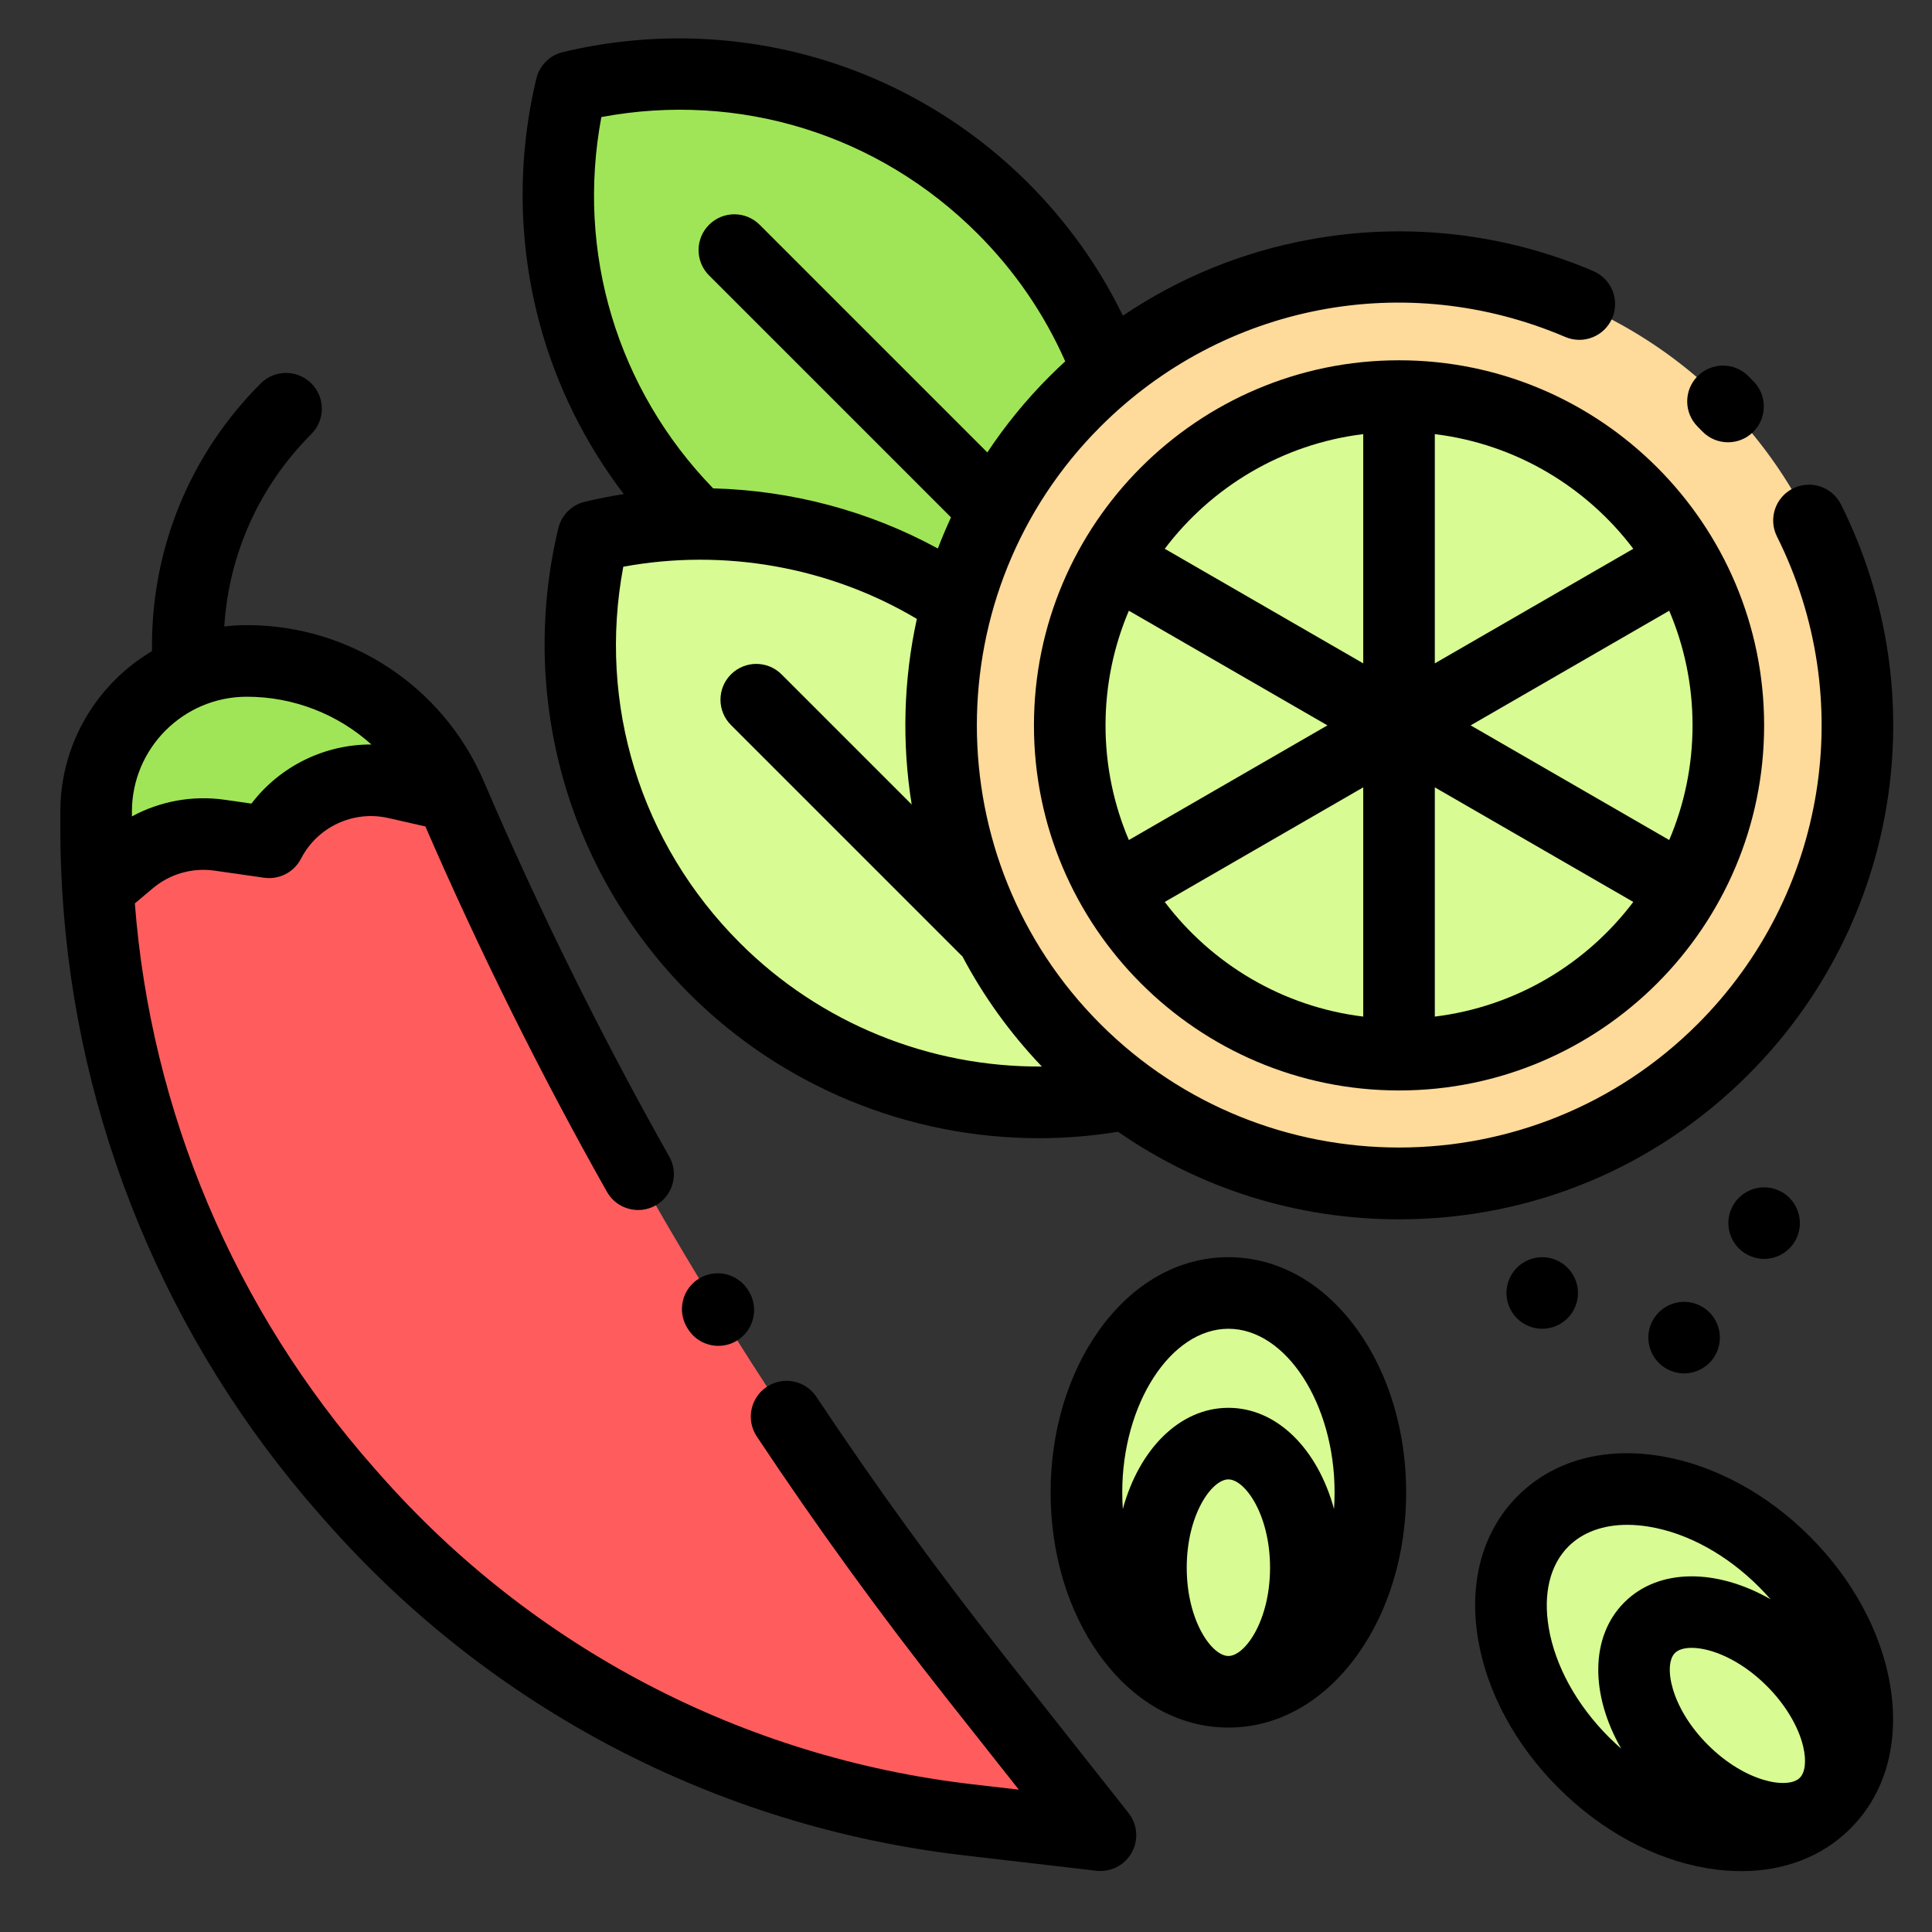 <?xml version="1.0" encoding="UTF-8" standalone="no"?>
<!-- Generator: Adobe Illustrator 19.0.0, SVG Export Plug-In . SVG Version: 6.00 Build 0)  -->

<svg
   xmlns:dc="http://purl.org/dc/elements/1.1/"
   xmlns:cc="http://creativecommons.org/ns#"
   xmlns:rdf="http://www.w3.org/1999/02/22-rdf-syntax-ns#"
   xmlns:svg="http://www.w3.org/2000/svg"
   xmlns="http://www.w3.org/2000/svg"
   xmlns:sodipodi="http://sodipodi.sourceforge.net/DTD/sodipodi-0.dtd"
   xmlns:inkscape="http://www.inkscape.org/namespaces/inkscape"
   version="1.1"
   id="Capa_1"
   x="0px"
   y="0px"
   viewBox="0 0 64 64"
   xml:space="preserve"
   inkscape:version="0.91 r13725"
   sodipodi:docname="ewz_typ_2.svg"
   width="64"
   height="64"
   inkscape:export-filename="D:\Braugarage\Anlage\KleinerBrauhelfer\kleiner-brauhelfer-app\kleiner-brauhelfer-app\images\ewz_typ_2@2x.png"
   inkscape:export-xdpi="67.5"
   inkscape:export-ydpi="67.5"><rect x="0" y="0" width="64" height="64" fill="#333333" stroke="none"/><defs
     id="defs3558" /><sodipodi:namedview
     pagecolor="#ffffff"
     bordercolor="#666666"
     borderopacity="1"
     objecttolerance="10"
     gridtolerance="10"
     guidetolerance="10"
     inkscape:pageopacity="0"
     inkscape:pageshadow="2"
     inkscape:window-width="1920"
     inkscape:window-height="1137"
     id="namedview3556"
     showgrid="false"
     inkscape:zoom="3.6875145"
     inkscape:cx="85.876326"
     inkscape:cy="64.457115"
     inkscape:window-x="-8"
     inkscape:window-y="-8"
     inkscape:window-maximized="1"
     inkscape:current-layer="Capa_1" /><path
     style="fill:#a0e557"
     d="m 22.944,17.179 c 3.878,3.878 9.331,5.218 14.299,4.022 1.196,-4.968 -0.144,-10.421 -4.022,-14.299 -3.878,-3.878 -9.332,-5.218 -14.299,-4.022 -1.196,4.968 0.144,10.421 4.022,14.299 z"
     id="path3484"
     inkscape:connector-curvature="0" /><path
     style="fill:#d8fb93"
     d="m 23.67,32.073 c 3.878,3.878 9.331,5.218 14.299,4.022 1.196,-4.968 -0.144,-10.421 -4.022,-14.299 -3.878,-3.878 -9.331,-5.218 -14.299,-4.022 -1.196,4.968 0.144,10.421 4.022,14.299 z"
     id="path3486"
     inkscape:connector-curvature="0" /><path
     style="fill:#ff5d5d"
     d="m 8.177,21.894 0,0 c 2.943,0 5.602,1.754 6.761,4.459 l 0,0 c 4.484,10.465 10.332,20.291 17.392,29.222 l 4.125,5.218 -4.399,-0.512 c -7.864,-0.915 -15.112,-4.705 -20.35,-10.642 l -0.209,-0.237 c -5.372,-6.089 -8.313,-13.871 -8.31,-21.929 1.186e-4,-0.2 1.186e-4,-0.396 2.372e-4,-0.59 8.301e-4,-2.756 2.235,-4.989 4.991,-4.989 l 0,0 z"
     id="path3488"
     inkscape:connector-curvature="0" /><path
     style="fill:#a0e557"
     d="m 8.177,21.894 0,0 c -2.756,0 -4.99,2.233 -4.991,4.989 0,0.194 -1.186e-4,0.391 -2.372e-4,0.59 -2.371e-4,0.646 0.021,1.29 0.058,1.932 l 1.057,-0.889 c 0.825,-0.693 1.907,-1.003 2.974,-0.85 l 1.643,0.235 0,0 c 0.791,-1.536 2.521,-2.342 4.206,-1.96 l 1.815,0.411 c -1.159,-2.705 -3.818,-4.459 -6.761,-4.459 z"
     id="path3490"
     inkscape:connector-curvature="0" /><circle
     style="fill:#feda9b"
     cx="46.345"
     cy="24.028"
     r="15.177"
     id="circle3492" /><g
     id="g3494"
     transform="matrix(0.119,0,0,0.119,2,1.27)"><circle
       style="fill:#d8fb93"
       cx="373.95"
       cy="191.913"
       r="91.988"
       id="circle3496" /><ellipse
       style="fill:#d8fb93"
       cx="326.277"
       cy="406.184"
       rx="39.662"
       ry="55.701"
       id="ellipse3498" /><ellipse
       style="fill:#d8fb93"
       cx="326.277"
       cy="427.222"
       rx="21.633"
       ry="34.662"
       id="ellipse3500" /><ellipse
       transform="matrix(-0.707,-0.707,0.707,-0.707,453.547,1095.098)"
       style="fill:#d8fb93"
       cx="453.576"
       cy="453.616"
       rx="55.7"
       ry="39.661"
       id="ellipse3502" /><ellipse
       transform="matrix(-0.707,-0.707,0.707,-0.707,468.423,1131.002)"
       style="fill:#d8fb93"
       cx="468.45"
       cy="468.487"
       rx="34.662"
       ry="21.633"
       id="ellipse3504" /></g><path
     d="m 20.664,16.367 c -0.433,0.068 -0.865,0.152 -1.293,0.255 -0.433,0.104 -0.771,0.442 -0.875,0.875 -0.644,2.675 -0.604,5.492 0.117,8.147 0.743,2.738 2.202,5.251 4.219,7.269 3.092,3.092 7.276,4.791 11.582,4.791 0.872,0 1.75,-0.071 2.623,-0.213 2.715,1.885 5.933,2.901 9.308,2.901 4.371,0 8.48,-1.702 11.57,-4.793 4.99,-4.99 6.223,-12.58 3.07,-18.888 -0.293,-0.586 -1.005,-0.823 -1.591,-0.53 -0.586,0.293 -0.823,1.005 -0.53,1.591 2.697,5.393 1.641,11.883 -2.626,16.15 -5.455,5.455 -14.332,5.455 -19.787,0 -5.455,-5.455 -5.455,-14.332 0,-19.787 4.067,-4.067 10.112,-5.234 15.4,-2.973 0.602,0.258 1.299,-0.022 1.556,-0.624 0.257,-0.602 -0.022,-1.299 -0.624,-1.556 -2.971,-1.27 -6.226,-1.631 -9.415,-1.044 -2.228,0.41 -4.318,1.269 -6.17,2.52 -0.792,-1.625 -1.845,-3.101 -3.139,-4.395 -2.017,-2.017 -4.531,-3.476 -7.269,-4.219 -2.654,-0.721 -5.471,-0.761 -8.147,-0.117 -0.433,0.104 -0.771,0.442 -0.875,0.875 -0.644,2.675 -0.604,5.492 0.117,8.147 0.552,2.034 1.5,3.943 2.778,5.618 z m 3.845,14.868 c -3.298,-3.298 -4.715,-7.909 -3.862,-12.461 3.33,-0.616 6.825,9.5e-4 9.725,1.728 -0.443,2.021 -0.499,4.109 -0.171,6.148 l -4.31,-4.31 c -0.463,-0.463 -1.214,-0.463 -1.677,0 -0.463,0.463 -0.463,1.214 0,1.677 l 7.627,7.627 c 0.013,0.013 0.026,0.024 0.039,0.035 0.689,1.305 1.567,2.535 2.633,3.651 -3.718,0.027 -7.337,-1.427 -10.004,-4.095 z M 19.921,3.878 c 4.552,-0.853 9.163,0.563 12.462,3.862 1.232,1.232 2.207,2.654 2.904,4.23 -0.173,0.159 -0.344,0.321 -0.512,0.489 -0.787,0.787 -1.476,1.635 -2.069,2.528 l -7.541,-7.541 c -0.463,-0.463 -1.214,-0.463 -1.677,0 -0.463,0.463 -0.463,1.214 0,1.677 l 8.015,8.015 c -0.157,0.34 -0.302,0.684 -0.435,1.032 -2.284,-1.247 -4.85,-1.924 -7.444,-1.992 -3.185,-3.287 -4.543,-7.821 -3.703,-12.299 z"
     id="path3506"
     inkscape:connector-curvature="0" /><path
     d="m 33.26,54.84 c -2.18,-2.758 -4.271,-5.64 -6.215,-8.568 -0.362,-0.546 -1.098,-0.694 -1.644,-0.332 -0.545,0.362 -0.694,1.098 -0.332,1.644 1.98,2.982 4.11,5.918 6.33,8.727 l 2.351,2.974 -1.558,-0.181 c -7.586,-0.883 -14.546,-4.522 -19.599,-10.249 l -0.209,-0.237 C 7.761,43.377 4.998,36.816 4.467,29.926 l 0.596,-0.501 c 0.566,-0.476 1.311,-0.689 2.043,-0.584 l 1.643,0.235 c 0.5,0.071 0.99,-0.182 1.222,-0.631 0.544,-1.055 1.732,-1.609 2.889,-1.347 l 1.231,0.279 c 1.789,4.123 3.809,8.192 6.014,12.103 0.322,0.57 1.045,0.772 1.615,0.451 0.571,-0.322 0.772,-1.045 0.451,-1.615 -2.262,-4.013 -4.329,-8.195 -6.143,-12.43 -1.347,-3.145 -4.429,-5.178 -7.851,-5.178 -0.253,0 -0.502,0.017 -0.748,0.047 0.153,-2.41 1.163,-4.654 2.885,-6.377 0.463,-0.463 0.463,-1.214 0,-1.677 -0.463,-0.463 -1.214,-0.463 -1.677,0 -2.323,2.323 -3.603,5.412 -3.603,8.698 l 0,0.171 c -1.814,1.077 -3.034,3.054 -3.035,5.313 l 0,0.59 c -2.372e-4,0.648 0.02,1.294 0.057,1.938 1.186e-4,0.043 0.002,0.086 0.007,0.129 0.458,7.609 3.45,14.874 8.543,20.647 l 0.209,0.237 c 5.44,6.166 12.935,10.085 21.103,11.035 l 4.399,0.512 c 0.046,0.005 0.092,0.008 0.137,0.008 0.426,0 0.824,-0.23 1.035,-0.608 0.234,-0.419 0.192,-0.937 -0.105,-1.313 l -4.125,-5.218 z m -25.083,-31.76 c 1.557,0 3.016,0.583 4.126,1.582 -1.552,-0.006 -3.028,0.718 -3.974,1.958 l -0.888,-0.127 c -1.063,-0.152 -2.14,0.047 -3.071,0.551 l 0,-0.16 c 8.301e-4,-2.097 1.708,-3.804 3.806,-3.804 z"
     id="path3508"
     inkscape:connector-curvature="0" /><path
     d="m 23.156,42.354 c -0.558,0.342 -0.734,1.072 -0.391,1.631 l 0.02,0.032 c 0.224,0.365 0.613,0.566 1.012,0.566 0.211,0 0.425,-0.056 0.618,-0.175 0.558,-0.342 0.734,-1.072 0.391,-1.631 l -0.02,-0.032 c -0.342,-0.558 -1.072,-0.733 -1.63,-0.391 z"
     id="path3510"
     inkscape:connector-curvature="0" /><path
     d="m 56.392,14.291 c 0.233,0.24 0.542,0.36 0.851,0.36 0.297,0 0.595,-0.111 0.825,-0.334 0.47,-0.456 0.482,-1.206 0.026,-1.677 -0.059,-0.061 -0.119,-0.122 -0.179,-0.182 -0.463,-0.463 -1.214,-0.463 -1.677,0 -0.463,0.463 -0.463,1.214 0,1.677 0.052,0.052 0.103,0.104 0.154,0.156 z"
     id="path3512"
     inkscape:connector-curvature="0" /><path
     d="m 34.251,24.029 c 0,6.669 5.425,12.094 12.094,12.094 6.669,0 12.094,-5.425 12.094,-12.094 0,-6.669 -5.425,-12.094 -12.094,-12.094 -6.669,0 -12.094,5.425 -12.094,12.094 z m 21.817,0 c 0,1.347 -0.276,2.631 -0.773,3.798 l -6.578,-3.798 6.578,-3.798 c 0.497,1.167 0.773,2.451 0.773,3.798 z m -19.446,0 c 0,-1.347 0.276,-2.631 0.773,-3.798 l 6.578,3.798 -6.578,3.798 c -0.497,-1.167 -0.773,-2.451 -0.773,-3.798 z m 8.537,-9.648 0,7.594 -6.575,-3.796 c 1.551,-2.052 3.897,-3.471 6.575,-3.798 z m -6.575,15.497 6.575,-3.796 0,7.594 c -2.678,-0.327 -5.024,-1.746 -6.575,-3.798 z m 8.946,3.798 0,-7.594 6.575,3.796 c -1.551,2.053 -3.897,3.471 -6.575,3.798 z m 6.575,-15.497 -6.575,3.796 0,-7.594 c 2.678,0.327 5.024,1.746 6.575,3.798 z"
     id="path3514"
     inkscape:connector-curvature="0" /><path
     d="m 40.692,41.646 c -1.65,0 -3.175,0.864 -4.292,2.433 -1.03,1.447 -1.597,3.35 -1.597,5.358 0,2.009 0.567,3.912 1.597,5.358 1.117,1.569 2.641,2.433 4.292,2.433 1.65,0 3.175,-0.864 4.292,-2.433 1.03,-1.447 1.597,-3.35 1.597,-5.358 0,-2.009 -0.567,-3.912 -1.597,-5.358 -1.117,-1.569 -2.641,-2.433 -4.292,-2.433 z m 0,2.371 c 1.907,0 3.518,2.482 3.518,5.42 0,0.186 -0.006,0.37 -0.019,0.552 -0.538,-1.981 -1.884,-3.353 -3.498,-3.353 -1.615,0 -2.96,1.372 -3.498,3.353 -0.013,-0.182 -0.019,-0.366 -0.019,-0.552 -1.18e-4,-2.938 1.611,-5.42 3.517,-5.42 z m -1.38,7.915 c 0,-1.758 0.83,-2.925 1.38,-2.925 0.549,0 1.38,1.167 1.38,2.925 0,1.758 -0.83,2.925 -1.38,2.925 -0.549,-1.1e-4 -1.38,-1.167 -1.38,-2.925 z"
     id="path3516"
     inkscape:connector-curvature="0" /><path
     d="m 59.953,50.898 c -1.42,-1.42 -3.167,-2.365 -4.919,-2.66 -1.899,-0.319 -3.588,0.148 -4.755,1.315 -1.167,1.167 -1.634,2.856 -1.315,4.755 0.295,1.751 1.239,3.498 2.66,4.918 1.42,1.42 3.167,2.365 4.919,2.66 0.39,0.066 0.771,0.098 1.141,0.098 1.43,-1.2e-4 2.686,-0.485 3.614,-1.412 1.167,-1.167 1.634,-2.856 1.315,-4.755 -0.295,-1.751 -1.239,-3.498 -2.66,-4.919 z m -3.376,6.904 c -1.243,-1.243 -1.481,-2.655 -1.093,-3.044 0.111,-0.111 0.305,-0.171 0.555,-0.171 0.626,0 1.6,0.375 2.489,1.263 0.612,0.612 1.052,1.347 1.207,2.015 0.108,0.465 0.065,0.849 -0.115,1.028 -0.388,0.388 -1.801,0.151 -3.044,-1.093 z m -5.274,-3.888 c -0.189,-1.122 0.043,-2.075 0.653,-2.685 0.471,-0.471 1.148,-0.717 1.949,-0.717 0.235,0 0.481,0.021 0.735,0.064 1.269,0.213 2.56,0.923 3.635,1.998 0.132,0.132 0.257,0.266 0.377,0.404 -1.781,-1.02 -3.703,-1.039 -4.845,0.103 -1.142,1.142 -1.123,3.065 -0.102,4.846 -0.138,-0.12 -0.273,-0.247 -0.405,-0.378 -1.075,-1.075 -1.784,-2.366 -1.998,-3.635 z"
     id="path3518"
     inkscape:connector-curvature="0" /><path
     d="m 57.601,39.679 c -0.221,0.221 -0.347,0.526 -0.347,0.838 0,0.312 0.127,0.618 0.347,0.838 0.221,0.221 0.526,0.348 0.838,0.348 0.312,0 0.618,-0.127 0.838,-0.348 0.221,-0.22 0.347,-0.526 0.347,-0.838 0,-0.312 -0.127,-0.618 -0.347,-0.838 -0.221,-0.221 -0.526,-0.347 -0.838,-0.347 -0.312,1.2e-4 -0.618,0.127 -0.838,0.347 z"
     id="path3520"
     inkscape:connector-curvature="0" /><path
     d="m 50.25,41.994 c -0.221,0.22 -0.347,0.526 -0.347,0.838 0,0.312 0.127,0.618 0.347,0.838 0.221,0.221 0.526,0.347 0.838,0.347 0.312,0 0.618,-0.127 0.838,-0.347 0.221,-0.221 0.347,-0.526 0.347,-0.838 0,-0.312 -0.127,-0.618 -0.347,-0.838 -0.221,-0.221 -0.526,-0.348 -0.838,-0.348 -0.312,0 -0.618,0.127 -0.838,0.348 z"
     id="path3522"
     inkscape:connector-curvature="0" /><path
     d="m 54.95,43.472 c -0.221,0.221 -0.347,0.525 -0.347,0.838 0,0.312 0.127,0.618 0.347,0.838 0.221,0.221 0.526,0.348 0.838,0.348 0.312,0 0.618,-0.127 0.838,-0.348 0.222,-0.22 0.347,-0.526 0.347,-0.838 0,-0.313 -0.126,-0.618 -0.347,-0.838 -0.221,-0.221 -0.526,-0.347 -0.838,-0.347 -0.312,2.3e-4 -0.618,0.127 -0.838,0.347 z"
     id="path3524"
     inkscape:connector-curvature="0" /><g
     id="g3526"
     transform="matrix(0.119,0,0,0.119,-1.5203321e-5,3.27)" /><g
     id="g3528"
     transform="matrix(0.119,0,0,0.119,-1.5203321e-5,3.27)" /><g
     id="g3530"
     transform="matrix(0.119,0,0,0.119,-1.5203321e-5,3.27)" /><g
     id="g3532"
     transform="matrix(0.119,0,0,0.119,-1.5203321e-5,3.27)" /><g
     id="g3534"
     transform="matrix(0.119,0,0,0.119,-1.5203321e-5,3.27)" /><g
     id="g3536"
     transform="matrix(0.119,0,0,0.119,-1.5203321e-5,3.27)" /><g
     id="g3538"
     transform="matrix(0.119,0,0,0.119,-1.5203321e-5,3.27)" /><g
     id="g3540"
     transform="matrix(0.119,0,0,0.119,-1.5203321e-5,3.27)" /><g
     id="g3542"
     transform="matrix(0.119,0,0,0.119,-1.5203321e-5,3.27)" /><g
     id="g3544"
     transform="matrix(0.119,0,0,0.119,-1.5203321e-5,3.27)" /><g
     id="g3546"
     transform="matrix(0.119,0,0,0.119,-1.5203321e-5,3.27)" /><g
     id="g3548"
     transform="matrix(0.119,0,0,0.119,-1.5203321e-5,3.27)" /><g
     id="g3550"
     transform="matrix(0.119,0,0,0.119,-1.5203321e-5,3.27)" /><g
     id="g3552"
     transform="matrix(0.119,0,0,0.119,-1.5203321e-5,3.27)" /><g
     id="g3554"
     transform="matrix(0.119,0,0,0.119,-1.5203321e-5,3.27)" /></svg>